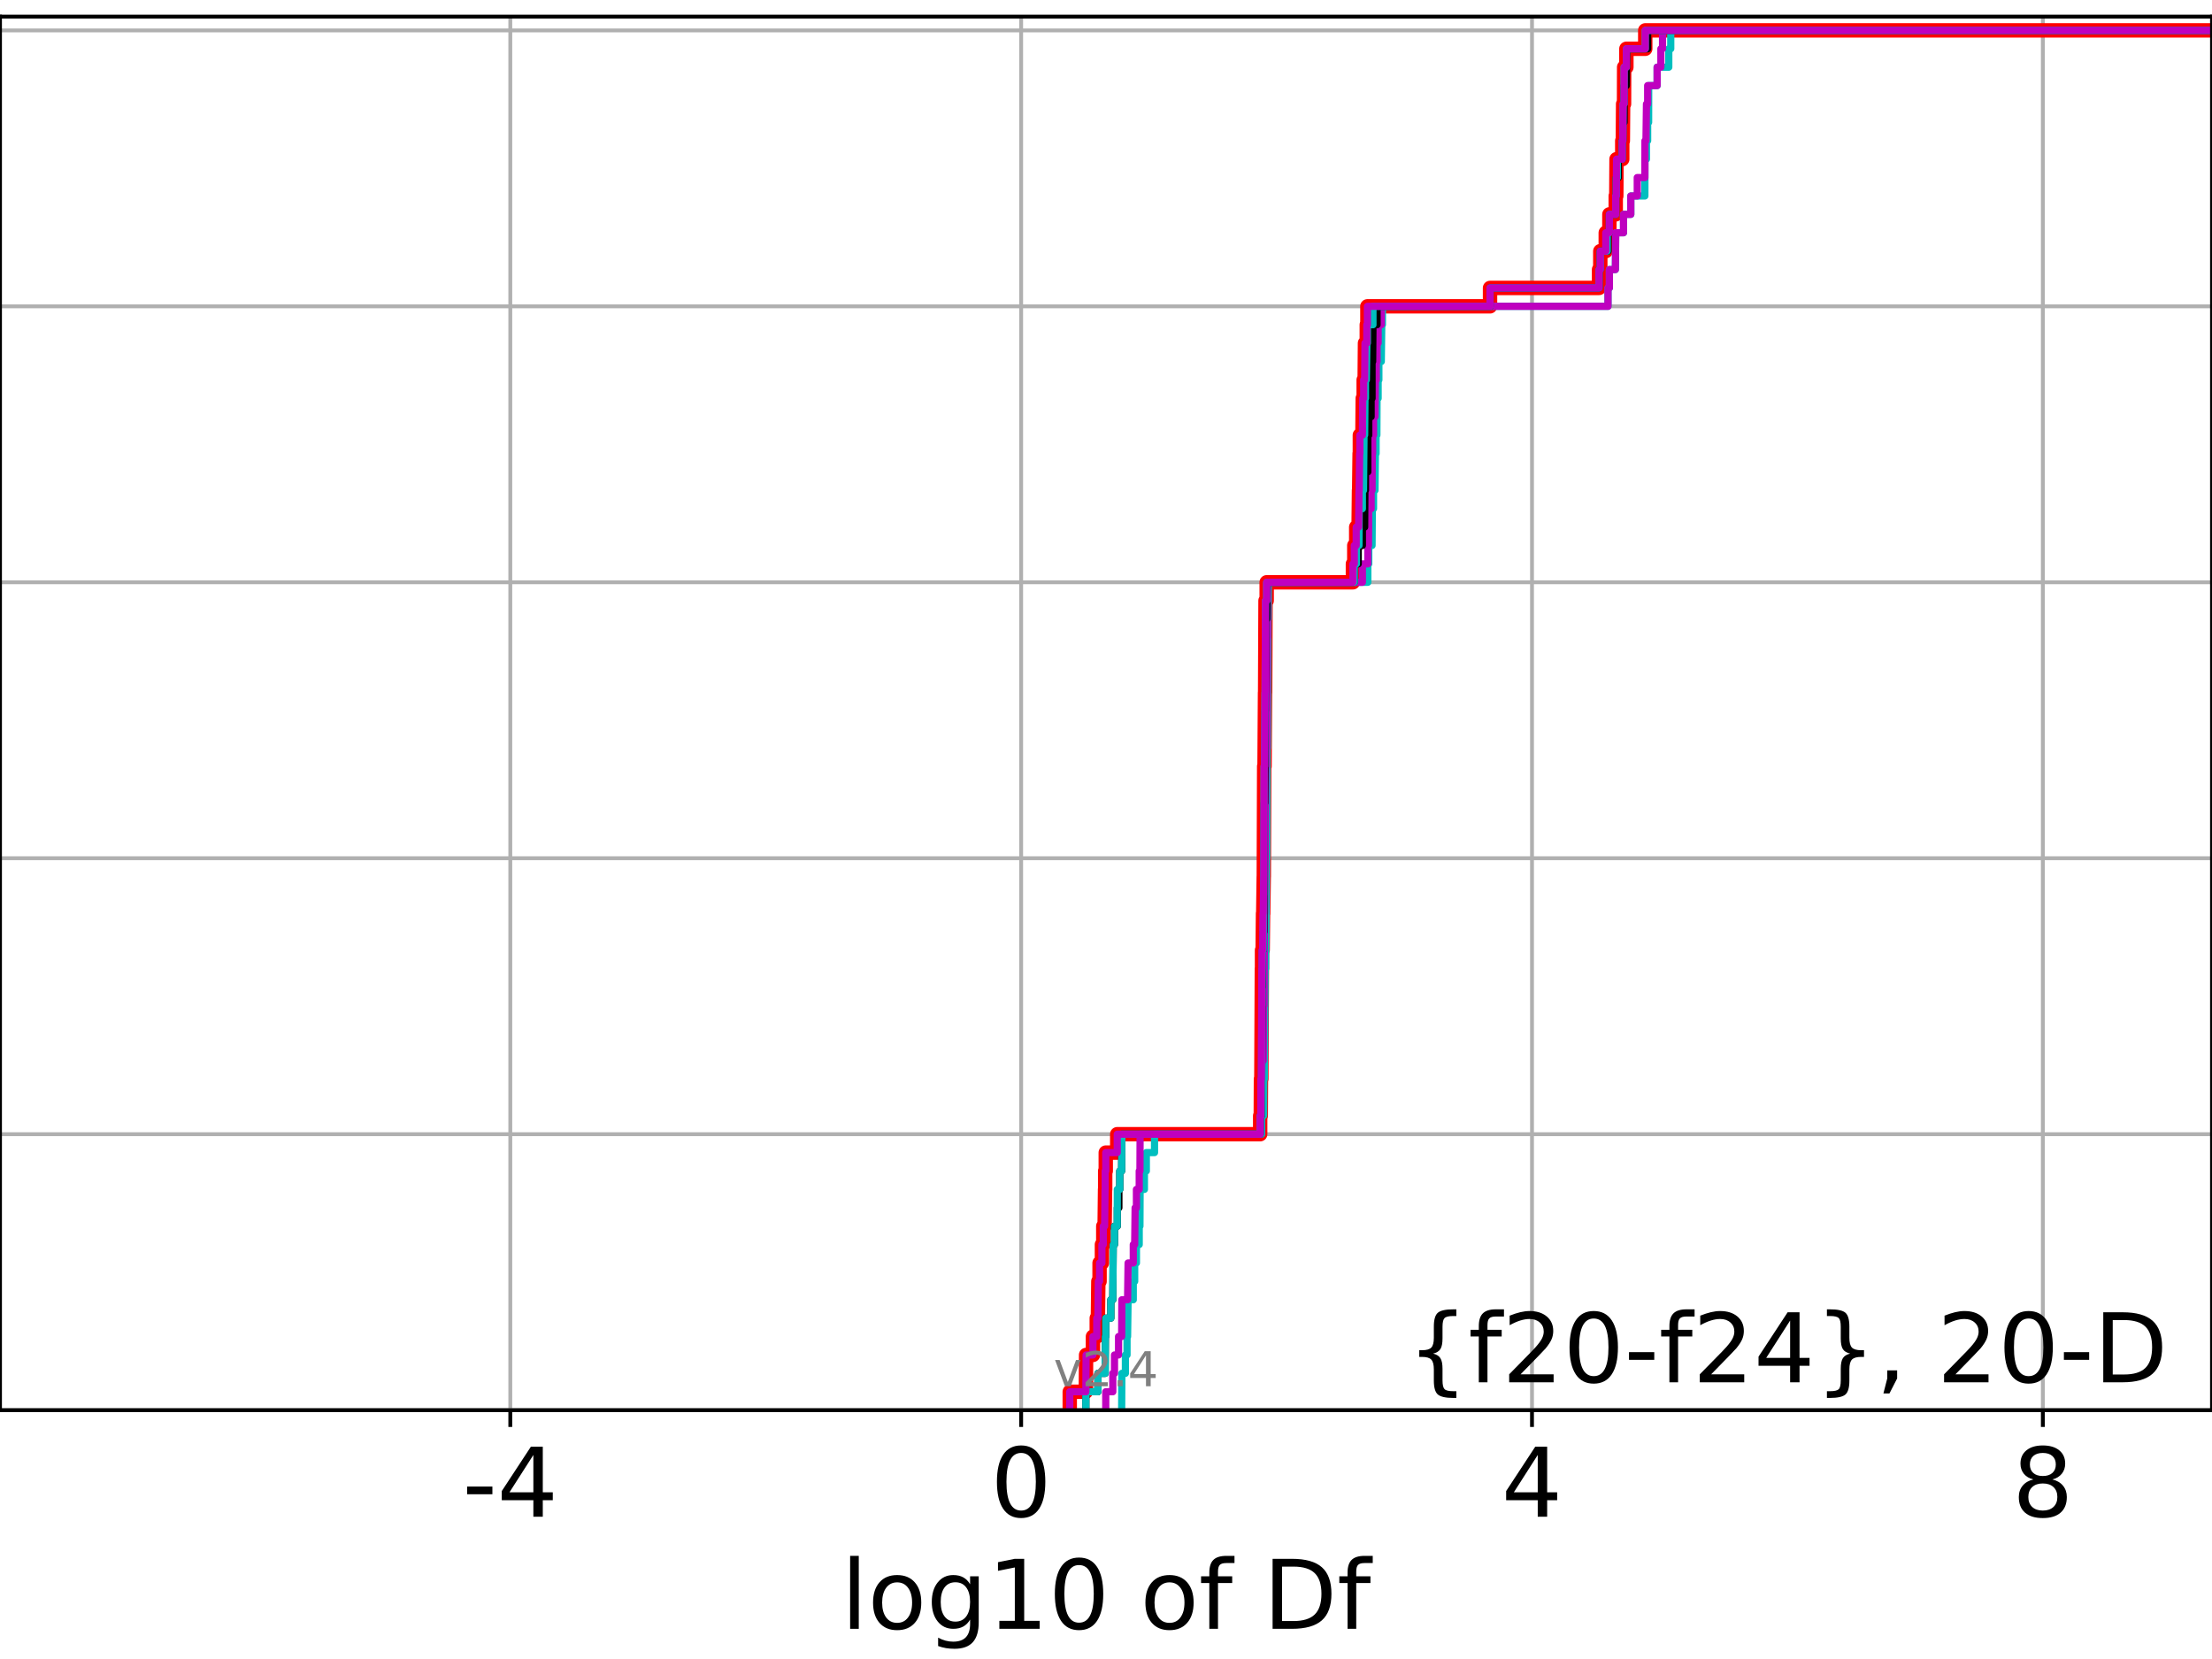 <?xml version="1.0" encoding="utf-8" standalone="no"?>
<!DOCTYPE svg PUBLIC "-//W3C//DTD SVG 1.1//EN"
  "http://www.w3.org/Graphics/SVG/1.1/DTD/svg11.dtd">
<!-- Created with matplotlib (https://matplotlib.org/) -->
<svg height="345.6pt" version="1.1" viewBox="0 0 460.8 345.6" width="460.8pt" xmlns="http://www.w3.org/2000/svg" xmlns:xlink="http://www.w3.org/1999/xlink">
 <defs>
  <style type="text/css">
*{stroke-linecap:butt;stroke-linejoin:round;}
  </style>
 </defs>
 <g id="figure_1">
  <g id="patch_1">
   <path d="M 0 345.6 
L 460.8 345.6 
L 460.8 0 
L 0 0 
z
" style="fill:#ffffff;"/>
  </g>
  <g id="axes_1">
   <g id="patch_2">
    <path d="M 0 293.76 
L 460.8 293.76 
L 460.8 3.456 
L 0 3.456 
z
" style="fill:#ffffff;"/>
   </g>
   <g id="matplotlib.axis_1">
    <g id="xtick_1">
     <g id="line2d_1">
      <path clip-path="url(#p5313f5efe9)" d="M 106.304 293.76 
L 106.304 3.456 
" style="fill:none;stroke:#b0b0b0;stroke-linecap:square;stroke-width:0.8;"/>
     </g>
     <g id="line2d_2">
      <defs>
       <path d="M 0 0 
L 0 3.5 
" id="m90ac414143" style="stroke:#000000;stroke-width:0.8;"/>
      </defs>
      <g>
       <use style="stroke:#000000;stroke-width:0.8;" x="106.304" xlink:href="#m90ac414143" y="293.76"/>
      </g>
     </g>
     <g id="text_1">
      <!-- -4 -->
      <defs>
       <path d="M 4.891 31.391 
L 31.203 31.391 
L 31.203 23.391 
L 4.891 23.391 
z
" id="DejaVuSans-45"/>
       <path d="M 37.797 64.312 
L 12.891 25.391 
L 37.797 25.391 
z
M 35.203 72.906 
L 47.609 72.906 
L 47.609 25.391 
L 58.016 25.391 
L 58.016 17.188 
L 47.609 17.188 
L 47.609 0 
L 37.797 0 
L 37.797 17.188 
L 4.891 17.188 
L 4.891 26.703 
z
" id="DejaVuSans-52"/>
      </defs>
      <g transform="translate(96.334 315.957)scale(0.2 -0.2)">
       <use xlink:href="#DejaVuSans-45"/>
       <use x="36.084" xlink:href="#DejaVuSans-52"/>
      </g>
     </g>
    </g>
    <g id="xtick_2">
     <g id="line2d_3">
      <path clip-path="url(#p5313f5efe9)" d="M 212.724 293.76 
L 212.724 3.456 
" style="fill:none;stroke:#b0b0b0;stroke-linecap:square;stroke-width:0.8;"/>
     </g>
     <g id="line2d_4">
      <g>
       <use style="stroke:#000000;stroke-width:0.8;" x="212.724" xlink:href="#m90ac414143" y="293.76"/>
      </g>
     </g>
     <g id="text_2">
      <!-- 0 -->
      <defs>
       <path d="M 31.781 66.406 
Q 24.172 66.406 20.328 58.906 
Q 16.5 51.422 16.5 36.375 
Q 16.5 21.391 20.328 13.891 
Q 24.172 6.391 31.781 6.391 
Q 39.453 6.391 43.281 13.891 
Q 47.125 21.391 47.125 36.375 
Q 47.125 51.422 43.281 58.906 
Q 39.453 66.406 31.781 66.406 
z
M 31.781 74.219 
Q 44.047 74.219 50.516 64.516 
Q 56.984 54.828 56.984 36.375 
Q 56.984 17.969 50.516 8.266 
Q 44.047 -1.422 31.781 -1.422 
Q 19.531 -1.422 13.062 8.266 
Q 6.594 17.969 6.594 36.375 
Q 6.594 54.828 13.062 64.516 
Q 19.531 74.219 31.781 74.219 
z
" id="DejaVuSans-48"/>
      </defs>
      <g transform="translate(206.361 315.957)scale(0.2 -0.2)">
       <use xlink:href="#DejaVuSans-48"/>
      </g>
     </g>
    </g>
    <g id="xtick_3">
     <g id="line2d_5">
      <path clip-path="url(#p5313f5efe9)" d="M 319.143 293.76 
L 319.143 3.456 
" style="fill:none;stroke:#b0b0b0;stroke-linecap:square;stroke-width:0.8;"/>
     </g>
     <g id="line2d_6">
      <g>
       <use style="stroke:#000000;stroke-width:0.8;" x="319.143" xlink:href="#m90ac414143" y="293.76"/>
      </g>
     </g>
     <g id="text_3">
      <!-- 4 -->
      <g transform="translate(312.78 315.957)scale(0.2 -0.2)">
       <use xlink:href="#DejaVuSans-52"/>
      </g>
     </g>
    </g>
    <g id="xtick_4">
     <g id="line2d_7">
      <path clip-path="url(#p5313f5efe9)" d="M 425.562 293.76 
L 425.562 3.456 
" style="fill:none;stroke:#b0b0b0;stroke-linecap:square;stroke-width:0.8;"/>
     </g>
     <g id="line2d_8">
      <g>
       <use style="stroke:#000000;stroke-width:0.8;" x="425.562" xlink:href="#m90ac414143" y="293.76"/>
      </g>
     </g>
     <g id="text_4">
      <!-- 8 -->
      <defs>
       <path d="M 31.781 34.625 
Q 24.75 34.625 20.719 30.859 
Q 16.703 27.094 16.703 20.516 
Q 16.703 13.922 20.719 10.156 
Q 24.75 6.391 31.781 6.391 
Q 38.812 6.391 42.859 10.172 
Q 46.922 13.969 46.922 20.516 
Q 46.922 27.094 42.891 30.859 
Q 38.875 34.625 31.781 34.625 
z
M 21.922 38.812 
Q 15.578 40.375 12.031 44.719 
Q 8.5 49.078 8.5 55.328 
Q 8.5 64.062 14.719 69.141 
Q 20.953 74.219 31.781 74.219 
Q 42.672 74.219 48.875 69.141 
Q 55.078 64.062 55.078 55.328 
Q 55.078 49.078 51.531 44.719 
Q 48 40.375 41.703 38.812 
Q 48.828 37.156 52.797 32.312 
Q 56.781 27.484 56.781 20.516 
Q 56.781 9.906 50.312 4.234 
Q 43.844 -1.422 31.781 -1.422 
Q 19.734 -1.422 13.25 4.234 
Q 6.781 9.906 6.781 20.516 
Q 6.781 27.484 10.781 32.312 
Q 14.797 37.156 21.922 38.812 
z
M 18.312 54.391 
Q 18.312 48.734 21.844 45.562 
Q 25.391 42.391 31.781 42.391 
Q 38.141 42.391 41.719 45.562 
Q 45.312 48.734 45.312 54.391 
Q 45.312 60.062 41.719 63.234 
Q 38.141 66.406 31.781 66.406 
Q 25.391 66.406 21.844 63.234 
Q 18.312 60.062 18.312 54.391 
z
" id="DejaVuSans-56"/>
      </defs>
      <g transform="translate(419.2 315.957)scale(0.2 -0.2)">
       <use xlink:href="#DejaVuSans-56"/>
      </g>
     </g>
    </g>
    <g id="text_5">
     <!-- log10 of Df -->
     <defs>
      <path d="M 9.422 75.984 
L 18.406 75.984 
L 18.406 0 
L 9.422 0 
z
" id="DejaVuSans-108"/>
      <path d="M 30.609 48.391 
Q 23.391 48.391 19.188 42.75 
Q 14.984 37.109 14.984 27.297 
Q 14.984 17.484 19.156 11.844 
Q 23.344 6.203 30.609 6.203 
Q 37.797 6.203 41.984 11.859 
Q 46.188 17.531 46.188 27.297 
Q 46.188 37.016 41.984 42.703 
Q 37.797 48.391 30.609 48.391 
z
M 30.609 56 
Q 42.328 56 49.016 48.375 
Q 55.719 40.766 55.719 27.297 
Q 55.719 13.875 49.016 6.219 
Q 42.328 -1.422 30.609 -1.422 
Q 18.844 -1.422 12.172 6.219 
Q 5.516 13.875 5.516 27.297 
Q 5.516 40.766 12.172 48.375 
Q 18.844 56 30.609 56 
z
" id="DejaVuSans-111"/>
      <path d="M 45.406 27.984 
Q 45.406 37.75 41.375 43.109 
Q 37.359 48.484 30.078 48.484 
Q 22.859 48.484 18.828 43.109 
Q 14.797 37.75 14.797 27.984 
Q 14.797 18.266 18.828 12.891 
Q 22.859 7.516 30.078 7.516 
Q 37.359 7.516 41.375 12.891 
Q 45.406 18.266 45.406 27.984 
z
M 54.391 6.781 
Q 54.391 -7.172 48.188 -13.984 
Q 42 -20.797 29.203 -20.797 
Q 24.469 -20.797 20.266 -20.094 
Q 16.062 -19.391 12.109 -17.922 
L 12.109 -9.188 
Q 16.062 -11.328 19.922 -12.344 
Q 23.781 -13.375 27.781 -13.375 
Q 36.625 -13.375 41.016 -8.766 
Q 45.406 -4.156 45.406 5.172 
L 45.406 9.625 
Q 42.625 4.781 38.281 2.391 
Q 33.938 0 27.875 0 
Q 17.828 0 11.672 7.656 
Q 5.516 15.328 5.516 27.984 
Q 5.516 40.672 11.672 48.328 
Q 17.828 56 27.875 56 
Q 33.938 56 38.281 53.609 
Q 42.625 51.219 45.406 46.391 
L 45.406 54.688 
L 54.391 54.688 
z
" id="DejaVuSans-103"/>
      <path d="M 12.406 8.297 
L 28.516 8.297 
L 28.516 63.922 
L 10.984 60.406 
L 10.984 69.391 
L 28.422 72.906 
L 38.281 72.906 
L 38.281 8.297 
L 54.391 8.297 
L 54.391 0 
L 12.406 0 
z
" id="DejaVuSans-49"/>
      <path id="DejaVuSans-32"/>
      <path d="M 37.109 75.984 
L 37.109 68.5 
L 28.516 68.5 
Q 23.688 68.5 21.797 66.547 
Q 19.922 64.594 19.922 59.516 
L 19.922 54.688 
L 34.719 54.688 
L 34.719 47.703 
L 19.922 47.703 
L 19.922 0 
L 10.891 0 
L 10.891 47.703 
L 2.297 47.703 
L 2.297 54.688 
L 10.891 54.688 
L 10.891 58.5 
Q 10.891 67.625 15.141 71.797 
Q 19.391 75.984 28.609 75.984 
z
" id="DejaVuSans-102"/>
      <path d="M 19.672 64.797 
L 19.672 8.109 
L 31.594 8.109 
Q 46.688 8.109 53.688 14.938 
Q 60.688 21.781 60.688 36.531 
Q 60.688 51.172 53.688 57.984 
Q 46.688 64.797 31.594 64.797 
z
M 9.812 72.906 
L 30.078 72.906 
Q 51.266 72.906 61.172 64.094 
Q 71.094 55.281 71.094 36.531 
Q 71.094 17.672 61.125 8.828 
Q 51.172 0 30.078 0 
L 9.812 0 
z
" id="DejaVuSans-68"/>
     </defs>
     <g transform="translate(175.214 339.313)scale(0.2 -0.2)">
      <use xlink:href="#DejaVuSans-108"/>
      <use x="27.783" xlink:href="#DejaVuSans-111"/>
      <use x="88.965" xlink:href="#DejaVuSans-103"/>
      <use x="152.441" xlink:href="#DejaVuSans-49"/>
      <use x="216.064" xlink:href="#DejaVuSans-48"/>
      <use x="279.688" xlink:href="#DejaVuSans-32"/>
      <use x="311.475" xlink:href="#DejaVuSans-111"/>
      <use x="372.656" xlink:href="#DejaVuSans-102"/>
      <use x="407.861" xlink:href="#DejaVuSans-32"/>
      <use x="439.648" xlink:href="#DejaVuSans-68"/>
      <use x="516.65" xlink:href="#DejaVuSans-102"/>
     </g>
    </g>
   </g>
   <g id="matplotlib.axis_2">
    <g id="ytick_1">
     <g id="line2d_9">
      <path clip-path="url(#p5313f5efe9)" d="M 0 293.76 
L 460.8 293.76 
" style="fill:none;stroke:#b0b0b0;stroke-linecap:square;stroke-width:0.8;"/>
     </g>
     <g id="line2d_10">
      <defs>
       <path d="M 0 0 
L -3.5 0 
" id="mb0d7ade110" style="stroke:#000000;stroke-width:0.8;"/>
      </defs>
      <g>
       <use style="stroke:#000000;stroke-width:0.8;" x="0" xlink:href="#mb0d7ade110" y="293.76"/>
      </g>
     </g>
    </g>
    <g id="ytick_2">
     <g id="line2d_11">
      <path clip-path="url(#p5313f5efe9)" d="M 0 236.274 
L 460.8 236.274 
" style="fill:none;stroke:#b0b0b0;stroke-linecap:square;stroke-width:0.8;"/>
     </g>
     <g id="line2d_12">
      <g>
       <use style="stroke:#000000;stroke-width:0.8;" x="0" xlink:href="#mb0d7ade110" y="236.274"/>
      </g>
     </g>
    </g>
    <g id="ytick_3">
     <g id="line2d_13">
      <path clip-path="url(#p5313f5efe9)" d="M 0 178.788 
L 460.8 178.788 
" style="fill:none;stroke:#b0b0b0;stroke-linecap:square;stroke-width:0.8;"/>
     </g>
     <g id="line2d_14">
      <g>
       <use style="stroke:#000000;stroke-width:0.8;" x="0" xlink:href="#mb0d7ade110" y="178.788"/>
      </g>
     </g>
    </g>
    <g id="ytick_4">
     <g id="line2d_15">
      <path clip-path="url(#p5313f5efe9)" d="M 0 121.302 
L 460.8 121.302 
" style="fill:none;stroke:#b0b0b0;stroke-linecap:square;stroke-width:0.8;"/>
     </g>
     <g id="line2d_16">
      <g>
       <use style="stroke:#000000;stroke-width:0.8;" x="0" xlink:href="#mb0d7ade110" y="121.302"/>
      </g>
     </g>
    </g>
    <g id="ytick_5">
     <g id="line2d_17">
      <path clip-path="url(#p5313f5efe9)" d="M 0 63.816 
L 460.8 63.816 
" style="fill:none;stroke:#b0b0b0;stroke-linecap:square;stroke-width:0.8;"/>
     </g>
     <g id="line2d_18">
      <g>
       <use style="stroke:#000000;stroke-width:0.8;" x="0" xlink:href="#mb0d7ade110" y="63.816"/>
      </g>
     </g>
    </g>
    <g id="ytick_6">
     <g id="line2d_19">
      <path clip-path="url(#p5313f5efe9)" d="M 0 6.33 
L 460.8 6.33 
" style="fill:none;stroke:#b0b0b0;stroke-linecap:square;stroke-width:0.8;"/>
     </g>
     <g id="line2d_20">
      <g>
       <use style="stroke:#000000;stroke-width:0.8;" x="0" xlink:href="#mb0d7ade110" y="6.33"/>
      </g>
     </g>
    </g>
   </g>
   <g id="line2d_21">
    <path clip-path="url(#p5313f5efe9)" d="M 222.848 293.76 
L 222.848 289.928 
L 226.202 289.928 
L 226.253 282.263 
L 227.68 282.263 
L 227.68 278.43 
L 228.474 278.43 
L 228.474 274.598 
L 228.715 274.598 
L 228.806 266.933 
L 229.061 266.933 
L 229.061 263.101 
L 229.551 263.101 
L 229.551 259.268 
L 229.833 259.268 
L 229.833 255.436 
L 230.113 255.436 
L 230.203 247.771 
L 230.23 247.771 
L 230.23 243.939 
L 230.349 243.939 
L 230.349 240.106 
L 232.74 240.106 
L 232.74 236.274 
L 262.516 236.274 
L 262.516 232.442 
L 262.642 232.442 
L 262.678 224.777 
L 262.761 224.777 
L 262.868 201.782 
L 262.901 201.782 
L 262.901 197.95 
L 263.035 197.95 
L 263.11 190.285 
L 263.153 190.285 
L 263.259 182.621 
L 263.271 182.621 
L 263.35 159.626 
L 263.426 159.626 
L 263.526 144.297 
L 263.548 144.297 
L 263.632 125.135 
L 263.872 125.135 
L 263.872 121.302 
L 281.836 121.302 
L 281.836 117.47 
L 282.122 117.47 
L 282.122 113.637 
L 282.522 113.637 
L 282.522 109.805 
L 283.019 109.805 
L 283.103 102.14 
L 283.139 102.14 
L 283.234 94.475 
L 283.28 94.475 
L 283.28 90.643 
L 283.814 90.643 
L 283.885 82.978 
L 284.079 82.978 
L 284.079 79.146 
L 284.285 79.146 
L 284.35 71.481 
L 284.725 71.481 
L 284.725 67.649 
L 284.853 67.649 
L 284.853 63.816 
L 310.4 63.816 
L 310.4 59.984 
L 333.112 59.984 
L 333.112 56.151 
L 333.37 56.151 
L 333.37 52.319 
L 334.506 52.319 
L 334.506 48.487 
L 335.264 48.487 
L 335.264 44.654 
L 336.587 44.654 
L 336.587 40.822 
L 336.703 40.822 
L 336.753 33.157 
L 337.945 33.157 
L 337.945 29.325 
L 338.068 29.325 
L 338.126 21.66 
L 338.317 21.66 
L 338.339 13.995 
L 338.804 13.995 
L 338.804 10.163 
L 342.736 10.163 
L 342.736 6.33 
L 342.736 6.33 
L 460.8 6.33 
L 460.8 6.33 
" style="fill:none;stroke:#ff0000;stroke-linecap:square;stroke-width:3;"/>
   </g>
   <g id="line2d_22">
    <path clip-path="url(#p5313f5efe9)" d="M 233.663 293.76 
L 233.703 286.095 
L 234.44 286.095 
L 234.44 282.263 
L 234.782 282.263 
L 234.782 278.43 
L 234.895 278.43 
L 234.999 270.766 
L 236.082 270.766 
L 236.082 266.933 
L 236.375 266.933 
L 236.375 263.101 
L 236.739 263.101 
L 236.739 259.268 
L 237.319 259.268 
L 237.319 255.436 
L 237.47 255.436 
L 237.504 247.771 
L 238.399 247.771 
L 238.399 243.939 
L 238.804 243.939 
L 238.804 240.106 
L 240.508 240.106 
L 240.508 236.274 
L 262.826 236.274 
L 262.826 232.442 
L 263.226 232.442 
L 263.259 224.777 
L 263.381 224.777 
L 263.488 209.447 
L 263.504 209.447 
L 263.55 201.782 
L 263.647 201.782 
L 263.729 190.285 
L 263.766 190.285 
L 263.843 178.788 
L 263.886 178.788 
L 263.955 155.794 
L 264.038 155.794 
L 264.143 128.967 
L 264.186 128.967 
L 264.225 121.302 
L 284.941 121.302 
L 284.941 117.47 
L 285.138 117.47 
L 285.138 113.637 
L 285.825 113.637 
L 285.885 105.973 
L 286.13 105.973 
L 286.13 102.14 
L 286.433 102.14 
L 286.524 94.475 
L 286.662 94.475 
L 286.662 90.643 
L 286.83 90.643 
L 286.863 82.978 
L 287.091 82.978 
L 287.091 79.146 
L 287.246 79.146 
L 287.246 75.313 
L 287.748 75.313 
L 287.847 67.649 
L 287.984 67.649 
L 287.984 63.816 
L 334.976 63.816 
L 334.976 59.984 
L 335.264 59.984 
L 335.264 56.151 
L 336.514 56.151 
L 336.587 48.487 
L 338.21 48.487 
L 338.21 44.654 
L 339.728 44.654 
L 339.728 40.822 
L 342.66 40.822 
L 342.673 33.157 
L 342.988 33.157 
L 342.988 29.325 
L 343.236 29.325 
L 343.236 25.492 
L 343.439 25.492 
L 343.455 17.827 
L 345.21 17.827 
L 345.21 13.995 
L 347.64 13.995 
L 347.64 10.163 
L 348.05 10.163 
L 348.05 6.33 
L 348.05 6.33 
L 460.8 6.33 
L 460.8 6.33 
" style="fill:none;stroke:#00bfbf;stroke-linecap:square;stroke-width:1.5;"/>
   </g>
   <g id="line2d_23">
    <path clip-path="url(#p5313f5efe9)" d="M 230.349 293.76 
L 230.349 289.928 
L 231.816 289.928 
L 231.816 286.095 
L 232.17 286.095 
L 232.17 282.263 
L 233.013 282.263 
L 233.013 278.43 
L 233.663 278.43 
L 233.703 270.766 
L 234.895 270.766 
L 234.999 263.101 
L 236.082 263.101 
L 236.082 259.268 
L 236.375 259.268 
L 236.466 251.604 
L 236.739 251.604 
L 236.739 247.771 
L 237.319 247.771 
L 237.319 243.939 
L 237.47 243.939 
L 237.504 236.274 
L 262.529 236.274 
L 262.529 232.442 
L 262.793 232.442 
L 262.868 220.944 
L 263.153 220.944 
L 263.226 209.447 
L 263.323 209.447 
L 263.399 190.285 
L 263.446 190.285 
L 263.55 178.788 
L 263.573 178.788 
L 263.676 159.626 
L 263.766 159.626 
L 263.766 155.794 
L 263.886 155.794 
L 263.971 132.799 
L 264.017 132.799 
L 264.038 121.302 
L 283.814 121.302 
L 283.814 117.47 
L 284.941 117.47 
L 284.941 113.637 
L 285.075 113.637 
L 285.138 105.973 
L 285.629 105.973 
L 285.629 102.14 
L 285.825 102.14 
L 285.885 94.475 
L 285.949 94.475 
L 285.949 90.643 
L 286.13 90.643 
L 286.13 86.811 
L 286.433 86.811 
L 286.524 79.146 
L 286.705 79.146 
L 286.705 75.313 
L 286.863 75.313 
L 286.863 71.481 
L 287.091 71.481 
L 287.091 67.649 
L 287.748 67.649 
L 287.748 63.816 
L 334.976 63.816 
L 334.976 59.984 
L 335.264 59.984 
L 335.264 56.151 
L 336.514 56.151 
L 336.587 48.487 
L 338.21 48.487 
L 338.21 44.654 
L 339.728 44.654 
L 339.728 40.822 
L 341.069 40.822 
L 341.069 36.989 
L 342.66 36.989 
L 342.673 29.325 
L 342.886 29.325 
L 342.988 21.66 
L 343.236 21.66 
L 343.236 17.827 
L 345.21 17.827 
L 345.21 13.995 
L 345.99 13.995 
L 345.99 10.163 
L 346.335 10.163 
L 346.335 6.33 
L 346.335 6.33 
L 460.8 6.33 
L 460.8 6.33 
" style="fill:none;stroke:#bf00bf;stroke-linecap:square;stroke-width:1.5;"/>
   </g>
   <g id="line2d_24">
    <path clip-path="url(#p5313f5efe9)" d="M 226.202 293.76 
L 226.202 289.928 
L 228.715 289.928 
L 228.715 286.095 
L 230.23 286.095 
L 230.269 278.43 
L 230.349 278.43 
L 230.349 274.598 
L 231.406 274.598 
L 231.406 270.766 
L 231.816 270.766 
L 231.906 259.268 
L 232.17 259.268 
L 232.17 255.436 
L 232.758 255.436 
L 232.758 251.604 
L 233.088 251.604 
L 233.088 247.771 
L 233.272 247.771 
L 233.272 243.939 
L 233.663 243.939 
L 233.703 236.274 
L 262.529 236.274 
L 262.529 232.442 
L 262.793 232.442 
L 262.901 205.615 
L 262.992 205.615 
L 262.997 197.95 
L 263.153 197.95 
L 263.153 194.118 
L 263.28 194.118 
L 263.368 167.291 
L 263.459 167.291 
L 263.55 148.129 
L 263.578 148.129 
L 263.647 128.967 
L 263.886 128.967 
L 263.971 121.302 
L 282.122 121.302 
L 282.122 117.47 
L 282.948 117.47 
L 282.948 113.637 
L 283.814 113.637 
L 283.814 109.805 
L 284.285 109.805 
L 284.335 102.14 
L 284.457 102.14 
L 284.457 98.308 
L 284.941 98.308 
L 284.941 90.643 
L 285.138 90.643 
L 285.138 86.811 
L 285.629 86.811 
L 285.629 82.978 
L 285.825 82.978 
L 285.827 75.313 
L 285.949 75.313 
L 286.014 67.649 
L 286.863 67.649 
L 286.863 63.816 
L 310.4 63.816 
L 310.4 59.984 
L 333.112 59.984 
L 333.112 56.151 
L 333.37 56.151 
L 333.37 52.319 
L 334.976 52.319 
L 334.976 48.487 
L 335.264 48.487 
L 335.264 44.654 
L 336.587 44.654 
L 336.587 40.822 
L 336.703 40.822 
L 336.703 36.989 
L 337.126 36.989 
L 337.126 33.157 
L 337.945 33.157 
L 337.945 29.325 
L 338.068 29.325 
L 338.068 25.492 
L 338.317 25.492 
L 338.339 17.827 
L 338.804 17.827 
L 338.873 10.163 
L 343.236 10.163 
L 343.236 6.33 
L 343.236 6.33 
L 460.8 6.33 
L 460.8 6.33 
" style="fill:none;stroke:#000000;stroke-linecap:square;stroke-width:1.5;"/>
   </g>
   <g id="line2d_25">
    <path clip-path="url(#p5313f5efe9)" d="M 226.202 293.76 
L 226.202 289.928 
L 228.715 289.928 
L 228.715 286.095 
L 230.23 286.095 
L 230.269 278.43 
L 230.349 278.43 
L 230.349 274.598 
L 231.406 274.598 
L 231.406 270.766 
L 231.816 270.766 
L 231.906 259.268 
L 232.17 259.268 
L 232.17 255.436 
L 232.74 255.436 
L 232.757 247.771 
L 233.272 247.771 
L 233.272 243.939 
L 233.663 243.939 
L 233.703 236.274 
L 262.516 236.274 
L 262.516 232.442 
L 262.773 232.442 
L 262.874 209.447 
L 262.901 209.447 
L 262.992 197.95 
L 263.153 197.95 
L 263.259 186.453 
L 263.271 186.453 
L 263.35 159.626 
L 263.426 159.626 
L 263.526 144.297 
L 263.548 144.297 
L 263.632 125.135 
L 263.872 125.135 
L 263.872 121.302 
L 282.122 121.302 
L 282.122 117.47 
L 282.572 117.47 
L 282.572 113.637 
L 283.103 113.637 
L 283.139 105.973 
L 283.814 105.973 
L 283.814 102.14 
L 284.048 102.14 
L 284.155 90.643 
L 284.285 90.643 
L 284.35 82.978 
L 284.457 82.978 
L 284.457 79.146 
L 284.636 79.146 
L 284.737 71.481 
L 284.853 71.481 
L 284.853 67.649 
L 286.014 67.649 
L 286.014 63.816 
L 310.4 63.816 
L 310.4 59.984 
L 333.112 59.984 
L 333.112 56.151 
L 333.37 56.151 
L 333.37 52.319 
L 334.818 52.319 
L 334.818 48.487 
L 335.264 48.487 
L 335.264 44.654 
L 336.587 44.654 
L 336.587 40.822 
L 336.703 40.822 
L 336.703 36.989 
L 336.938 36.989 
L 336.938 33.157 
L 337.945 33.157 
L 337.945 29.325 
L 338.068 29.325 
L 338.126 21.66 
L 338.317 21.66 
L 338.339 13.995 
L 338.804 13.995 
L 338.804 10.163 
L 342.736 10.163 
L 342.736 6.33 
L 342.736 6.33 
L 460.8 6.33 
L 460.8 6.33 
" style="fill:none;stroke:#00bfbf;stroke-linecap:square;stroke-width:1.5;"/>
   </g>
   <g id="line2d_26">
    <path clip-path="url(#p5313f5efe9)" d="M 222.848 293.76 
L 222.848 289.928 
L 226.202 289.928 
L 226.253 282.263 
L 227.68 282.263 
L 227.68 278.43 
L 228.474 278.43 
L 228.474 274.598 
L 228.715 274.598 
L 228.806 266.933 
L 229.061 266.933 
L 229.061 263.101 
L 229.551 263.101 
L 229.551 259.268 
L 229.833 259.268 
L 229.833 255.436 
L 230.113 255.436 
L 230.203 247.771 
L 230.23 247.771 
L 230.23 243.939 
L 230.349 243.939 
L 230.349 240.106 
L 232.74 240.106 
L 232.74 236.274 
L 262.516 236.274 
L 262.516 232.442 
L 262.642 232.442 
L 262.678 224.777 
L 262.761 224.777 
L 262.868 201.782 
L 262.901 201.782 
L 262.901 197.95 
L 263.035 197.95 
L 263.11 190.285 
L 263.153 190.285 
L 263.259 182.621 
L 263.271 182.621 
L 263.35 159.626 
L 263.426 159.626 
L 263.526 144.297 
L 263.548 144.297 
L 263.632 125.135 
L 263.872 125.135 
L 263.872 121.302 
L 281.836 121.302 
L 281.836 117.47 
L 282.122 117.47 
L 282.122 113.637 
L 282.522 113.637 
L 282.522 109.805 
L 283.019 109.805 
L 283.103 102.14 
L 283.139 102.14 
L 283.234 94.475 
L 283.28 94.475 
L 283.28 90.643 
L 283.814 90.643 
L 283.885 82.978 
L 284.079 82.978 
L 284.079 79.146 
L 284.285 79.146 
L 284.35 71.481 
L 284.725 71.481 
L 284.725 67.649 
L 284.853 67.649 
L 284.853 63.816 
L 310.4 63.816 
L 310.4 59.984 
L 333.112 59.984 
L 333.112 56.151 
L 333.37 56.151 
L 333.37 52.319 
L 334.506 52.319 
L 334.506 48.487 
L 335.264 48.487 
L 335.264 44.654 
L 336.587 44.654 
L 336.587 40.822 
L 336.703 40.822 
L 336.753 33.157 
L 337.945 33.157 
L 337.945 29.325 
L 338.068 29.325 
L 338.126 21.66 
L 338.317 21.66 
L 338.339 13.995 
L 338.804 13.995 
L 338.804 10.163 
L 342.736 10.163 
L 342.736 6.33 
L 342.736 6.33 
L 460.8 6.33 
L 460.8 6.33 
" style="fill:none;stroke:#bf00bf;stroke-linecap:square;stroke-width:1.5;"/>
   </g>
   <g id="patch_3">
    <path d="M 0 293.76 
L 0 3.456 
" style="fill:none;stroke:#000000;stroke-linecap:square;stroke-linejoin:miter;stroke-width:0.8;"/>
   </g>
   <g id="patch_4">
    <path d="M 460.8 293.76 
L 460.8 3.456 
" style="fill:none;stroke:#000000;stroke-linecap:square;stroke-linejoin:miter;stroke-width:0.8;"/>
   </g>
   <g id="patch_5">
    <path d="M 0 293.76 
L 460.8 293.76 
" style="fill:none;stroke:#000000;stroke-linecap:square;stroke-linejoin:miter;stroke-width:0.8;"/>
   </g>
   <g id="patch_6">
    <path d="M 0 3.456 
L 460.8 3.456 
" style="fill:none;stroke:#000000;stroke-linecap:square;stroke-linejoin:miter;stroke-width:0.8;"/>
   </g>
   <g id="text_6">
    <!-- {f20-f24}, 20-D -->
    <defs>
     <path d="M 51.125 -9.281 
L 51.125 -16.312 
L 48.094 -16.312 
Q 35.938 -16.312 31.812 -12.688 
Q 27.688 -9.078 27.688 1.703 
L 27.688 13.375 
Q 27.688 20.75 25.047 23.578 
Q 22.406 26.422 15.484 26.422 
L 12.5 26.422 
L 12.5 33.406 
L 15.484 33.406 
Q 22.469 33.406 25.078 36.203 
Q 27.688 39.016 27.688 46.297 
L 27.688 58.016 
Q 27.688 68.797 31.812 72.391 
Q 35.938 75.984 48.094 75.984 
L 51.125 75.984 
L 51.125 69 
L 47.797 69 
Q 40.922 69 38.812 66.844 
Q 36.719 64.703 36.719 57.812 
L 36.719 45.703 
Q 36.719 38.031 34.5 34.562 
Q 32.281 31.109 26.906 29.891 
Q 32.328 28.562 34.516 25.094 
Q 36.719 21.625 36.719 14.016 
L 36.719 1.906 
Q 36.719 -4.984 38.812 -7.125 
Q 40.922 -9.281 47.797 -9.281 
z
" id="DejaVuSans-123"/>
     <path d="M 19.188 8.297 
L 53.609 8.297 
L 53.609 0 
L 7.328 0 
L 7.328 8.297 
Q 12.938 14.109 22.625 23.891 
Q 32.328 33.688 34.812 36.531 
Q 39.547 41.844 41.422 45.531 
Q 43.312 49.219 43.312 52.781 
Q 43.312 58.594 39.234 62.25 
Q 35.156 65.922 28.609 65.922 
Q 23.969 65.922 18.812 64.312 
Q 13.672 62.703 7.812 59.422 
L 7.812 69.391 
Q 13.766 71.781 18.938 73 
Q 24.125 74.219 28.422 74.219 
Q 39.75 74.219 46.484 68.547 
Q 53.219 62.891 53.219 53.422 
Q 53.219 48.922 51.531 44.891 
Q 49.859 40.875 45.406 35.406 
Q 44.188 33.984 37.641 27.219 
Q 31.109 20.453 19.188 8.297 
z
" id="DejaVuSans-50"/>
     <path d="M 12.5 -9.281 
L 15.922 -9.281 
Q 22.75 -9.281 24.828 -7.172 
Q 26.906 -5.078 26.906 1.906 
L 26.906 14.016 
Q 26.906 21.625 29.094 25.094 
Q 31.297 28.562 36.719 29.891 
Q 31.297 31.109 29.094 34.562 
Q 26.906 38.031 26.906 45.703 
L 26.906 57.812 
Q 26.906 64.75 24.828 66.875 
Q 22.75 69 15.922 69 
L 12.5 69 
L 12.5 75.984 
L 15.578 75.984 
Q 27.734 75.984 31.812 72.391 
Q 35.891 68.797 35.891 58.016 
L 35.891 46.297 
Q 35.891 39.016 38.516 36.203 
Q 41.156 33.406 48.094 33.406 
L 51.125 33.406 
L 51.125 26.422 
L 48.094 26.422 
Q 41.156 26.422 38.516 23.578 
Q 35.891 20.75 35.891 13.375 
L 35.891 1.703 
Q 35.891 -9.078 31.812 -12.688 
Q 27.734 -16.312 15.578 -16.312 
L 12.5 -16.312 
z
" id="DejaVuSans-125"/>
     <path d="M 11.719 12.406 
L 22.016 12.406 
L 22.016 4 
L 14.016 -11.625 
L 7.719 -11.625 
L 11.719 4 
z
" id="DejaVuSans-44"/>
    </defs>
    <g transform="translate(293.159 287.954)scale(0.2 -0.2)">
     <use xlink:href="#DejaVuSans-123"/>
     <use x="63.623" xlink:href="#DejaVuSans-102"/>
     <use x="98.828" xlink:href="#DejaVuSans-50"/>
     <use x="162.451" xlink:href="#DejaVuSans-48"/>
     <use x="226.074" xlink:href="#DejaVuSans-45"/>
     <use x="262.158" xlink:href="#DejaVuSans-102"/>
     <use x="297.363" xlink:href="#DejaVuSans-50"/>
     <use x="360.986" xlink:href="#DejaVuSans-52"/>
     <use x="424.609" xlink:href="#DejaVuSans-125"/>
     <use x="488.232" xlink:href="#DejaVuSans-44"/>
     <use x="520.02" xlink:href="#DejaVuSans-32"/>
     <use x="551.807" xlink:href="#DejaVuSans-50"/>
     <use x="615.43" xlink:href="#DejaVuSans-48"/>
     <use x="679.053" xlink:href="#DejaVuSans-45"/>
     <use x="715.137" xlink:href="#DejaVuSans-68"/>
    </g>
   </g>
   <g id="text_7">
    <!-- v2.4 -->
    <defs>
     <path d="M 2.984 54.688 
L 12.5 54.688 
L 29.594 8.797 
L 46.688 54.688 
L 56.203 54.688 
L 35.688 0 
L 23.484 0 
z
" id="DejaVuSans-118"/>
     <path d="M 10.688 12.406 
L 21 12.406 
L 21 0 
L 10.688 0 
z
" id="DejaVuSans-46"/>
    </defs>
    <g style="fill:#808080;" transform="translate(219.489 288.777)scale(0.1 -0.1)">
     <use xlink:href="#DejaVuSans-118"/>
     <use x="59.18" xlink:href="#DejaVuSans-50"/>
     <use x="122.803" xlink:href="#DejaVuSans-46"/>
     <use x="154.59" xlink:href="#DejaVuSans-52"/>
    </g>
   </g>
  </g>
 </g>
 <defs>
  <clipPath id="p5313f5efe9">
   <rect height="290.304" width="460.8" x="0" y="3.456"/>
  </clipPath>
 </defs>
</svg>
